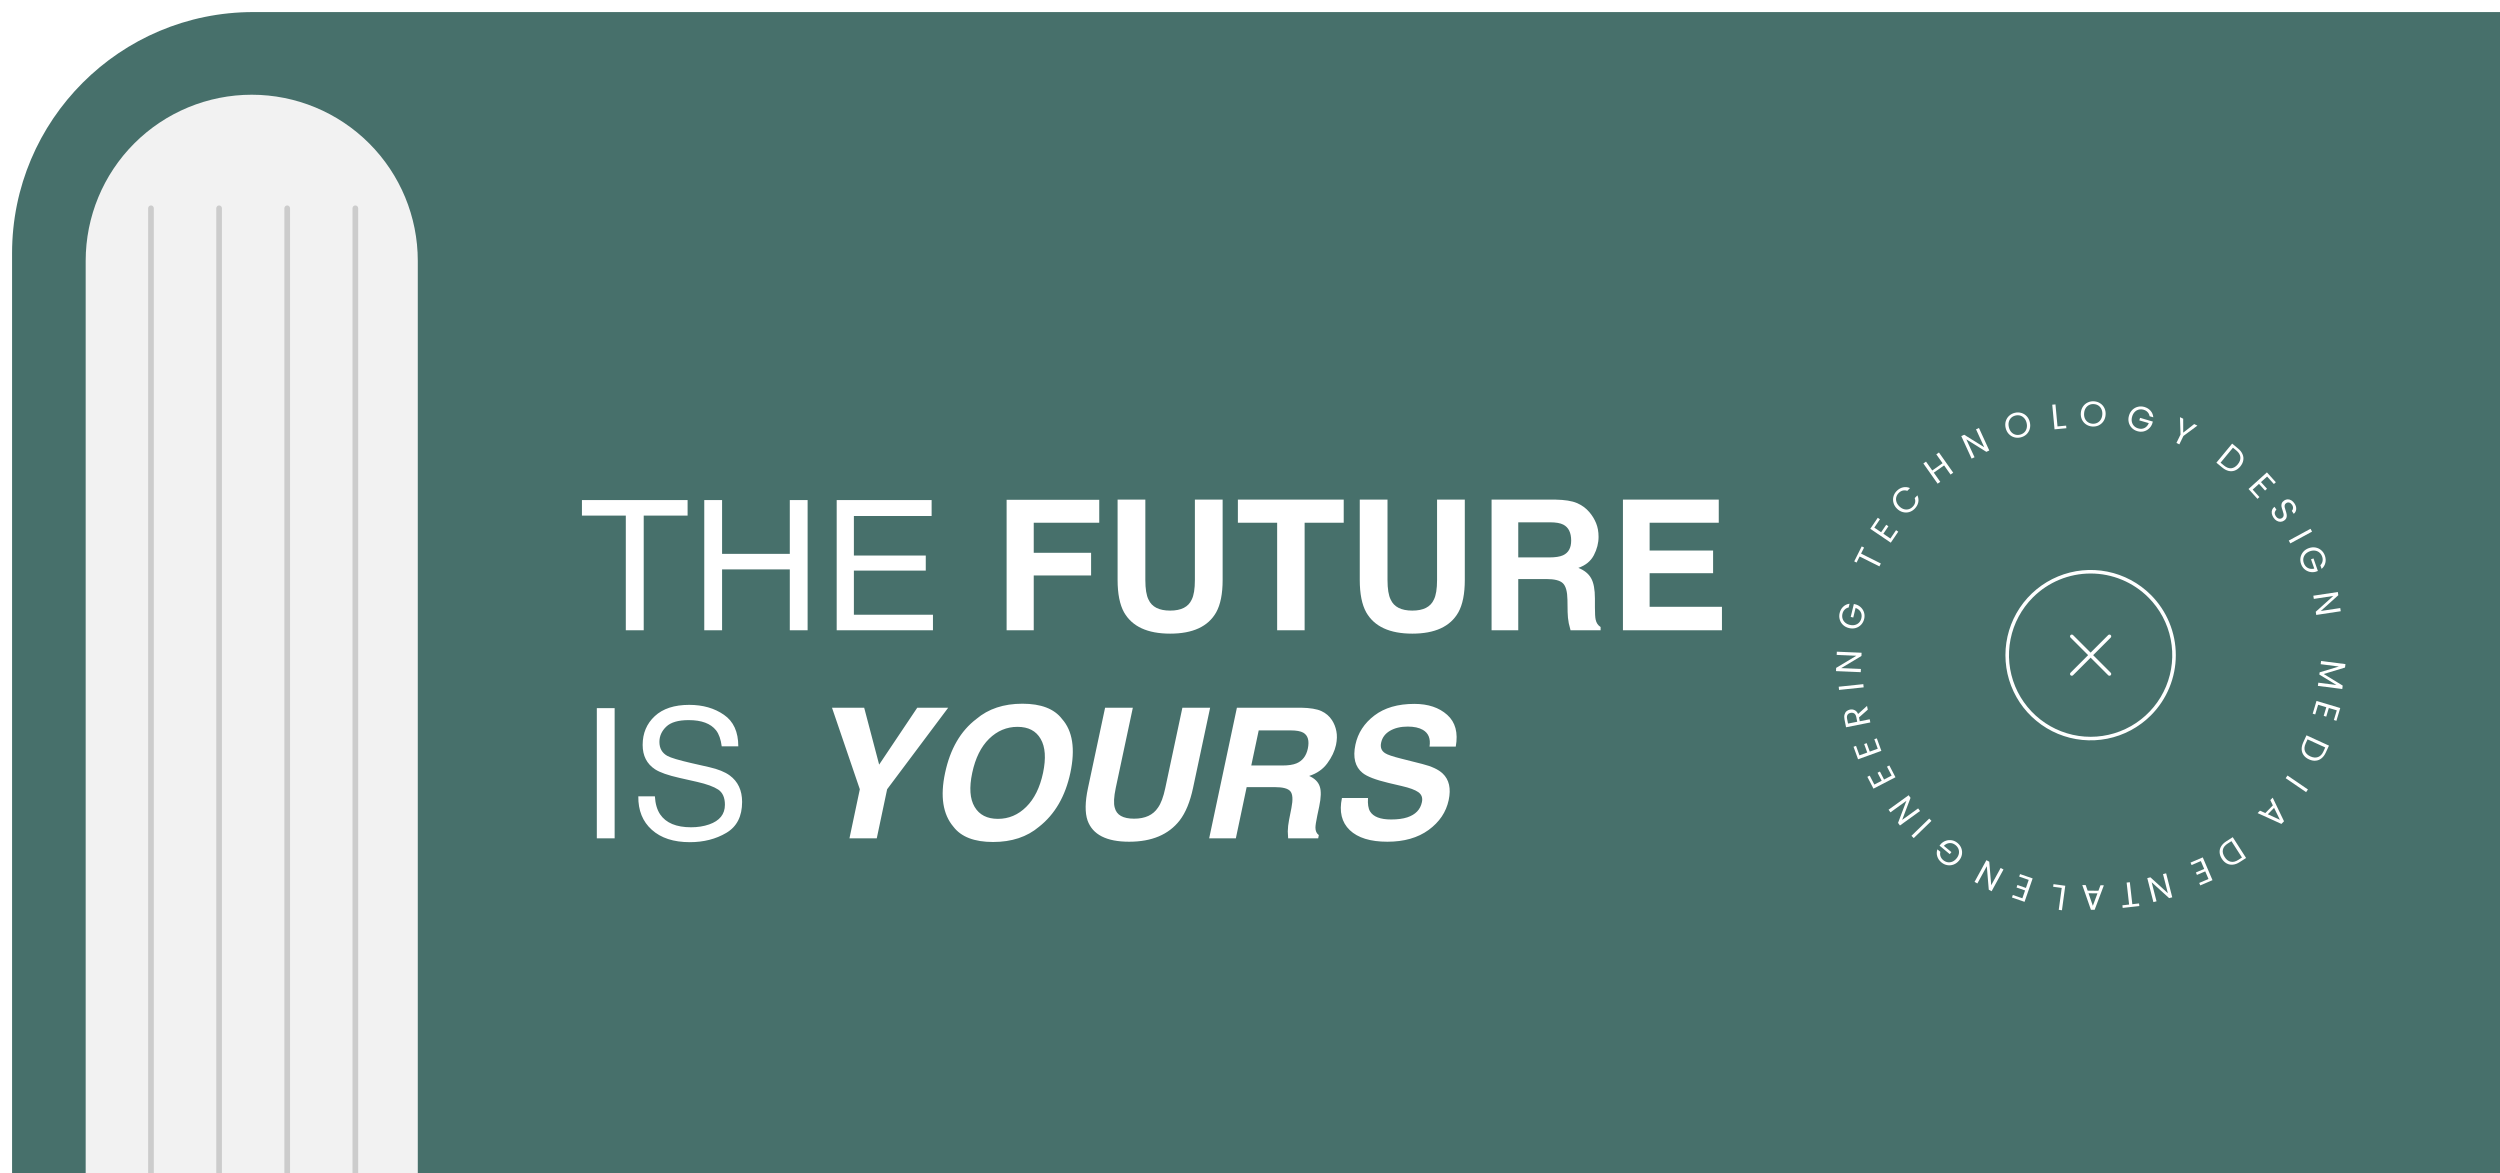<svg width="829" height="389" viewBox="0 0 829 389" fill="none" xmlns="http://www.w3.org/2000/svg">
<g filter="url(#filter0_d_45_218)">
<path d="M4 80C4 35.817 39.817 0 84 0H964V540H4V80Z" fill="#47706B"/>
</g>
<path d="M228.007 165.821V170.965H213.457V209H207.52V170.965H192.97V165.821H228.007ZM233.533 165.821H239.441V183.663H261.898V165.821H267.806V209H261.898V188.807H239.441V209H233.533V165.821ZM277.447 165.821H308.927V171.112H283.149V184.221H306.987V189.218H283.149V203.856H309.368V209H277.447V165.821ZM364.51 173.346H342.788V183.31H361.806V190.835H342.788V209H333.794V165.733H364.51V173.346ZM396.226 192.305V165.674H405.426V192.305C405.426 196.909 404.711 200.495 403.28 203.063C400.615 207.765 395.53 210.117 388.025 210.117C380.52 210.117 375.425 207.765 372.74 203.063C371.31 200.495 370.595 196.909 370.595 192.305V165.674H379.795V192.305C379.795 195.283 380.147 197.458 380.853 198.83C381.95 201.26 384.341 202.475 388.025 202.475C391.689 202.475 394.07 201.26 395.168 198.83C395.873 197.458 396.226 195.283 396.226 192.305ZM445.577 165.674V173.346H432.615V209H423.503V173.346H410.482V165.674H445.577ZM476.529 192.305V165.674H485.729V192.305C485.729 196.909 485.013 200.495 483.583 203.063C480.918 207.765 475.833 210.117 468.328 210.117C460.823 210.117 455.728 207.765 453.043 203.063C451.613 200.495 450.897 196.909 450.897 192.305V165.674H460.098V192.305C460.098 195.283 460.45 197.458 461.156 198.83C462.253 201.26 464.644 202.475 468.328 202.475C471.992 202.475 474.373 201.26 475.47 198.83C476.176 197.458 476.529 195.283 476.529 192.305ZM512.8 192.011H503.453V209H494.606V165.674H515.857C518.894 165.733 521.226 166.105 522.853 166.791C524.499 167.477 525.89 168.486 527.027 169.819C527.967 170.916 528.712 172.131 529.26 173.463C529.809 174.796 530.083 176.314 530.083 178.019C530.083 180.077 529.564 182.105 528.526 184.104C527.487 186.083 525.772 187.484 523.382 188.307C525.38 189.11 526.791 190.257 527.614 191.746C528.457 193.216 528.878 195.469 528.878 198.507V201.416C528.878 203.396 528.957 204.738 529.113 205.443C529.349 206.56 529.897 207.383 530.759 207.912V209H520.795C520.521 208.04 520.325 207.266 520.207 206.678C519.972 205.463 519.845 204.219 519.825 202.945L519.766 198.918C519.727 196.155 519.218 194.313 518.238 193.392C517.278 192.471 515.465 192.011 512.8 192.011ZM518.297 184.133C520.099 183.31 521.001 181.684 521.001 179.254C521.001 176.628 520.129 174.864 518.385 173.963C517.405 173.454 515.935 173.199 513.976 173.199H503.453V184.839H513.711C515.749 184.839 517.278 184.603 518.297 184.133ZM568.06 190.071H547.014V201.211H570.999V209H538.167V165.674H569.941V173.346H547.014V182.546H568.06V190.071ZM197.908 234.821H203.816V278H197.908V234.821ZM217.161 264.068C217.298 266.517 217.876 268.506 218.895 270.034C220.835 272.895 224.254 274.326 229.153 274.326C231.348 274.326 233.347 274.012 235.15 273.385C238.638 272.17 240.382 269.995 240.382 266.86C240.382 264.508 239.647 262.833 238.177 261.834C236.688 260.854 234.356 260.001 231.181 259.276L225.332 257.954C221.511 257.091 218.807 256.141 217.22 255.103C214.476 253.3 213.104 250.605 213.104 247.019C213.104 243.139 214.447 239.955 217.131 237.466C219.816 234.978 223.618 233.733 228.536 233.733C233.063 233.733 236.903 234.831 240.058 237.026C243.233 239.201 244.82 242.689 244.82 247.49H239.323C239.03 245.177 238.402 243.404 237.442 242.169C235.659 239.916 232.632 238.789 228.36 238.789C224.911 238.789 222.432 239.514 220.923 240.964C219.414 242.414 218.66 244.1 218.66 246.02C218.66 248.136 219.542 249.684 221.305 250.664C222.461 251.291 225.077 252.075 229.153 253.016L235.208 254.397C238.128 255.063 240.382 255.975 241.969 257.131C244.712 259.149 246.084 262.079 246.084 265.919C246.084 270.701 244.34 274.12 240.852 276.178C237.383 278.235 233.347 279.264 228.742 279.264C223.373 279.264 219.169 277.892 216.132 275.149C213.095 272.425 211.605 268.731 211.664 264.068H217.161ZM304.165 234.674H314.424L294.172 261.716L290.733 278H281.679L285.118 261.716L275.889 234.674H286.559L291.526 253.545L304.165 234.674ZM352.165 238.407C355.692 242.385 356.613 248.342 354.928 256.278C353.262 264.058 349.804 270.015 344.552 274.149C340.574 277.52 335.489 279.205 329.297 279.205C323.105 279.205 318.725 277.52 316.158 274.149C312.65 270.015 311.729 264.058 313.395 256.278C315.08 248.342 318.539 242.385 323.771 238.407C327.749 235.037 332.834 233.351 339.026 233.351C345.218 233.351 349.598 235.037 352.165 238.407ZM337.409 241.023C333.823 241.023 330.678 242.346 327.974 244.991C325.289 247.637 323.428 251.399 322.389 256.278C321.351 261.158 321.615 264.92 323.183 267.565C324.751 270.211 327.327 271.533 330.913 271.533C334.499 271.533 337.625 270.211 340.29 267.565C342.975 264.92 344.836 261.158 345.875 256.278C346.894 251.419 346.629 247.666 345.081 245.021C343.553 242.356 340.995 241.023 337.409 241.023ZM401.281 234.674L395.608 261.305C394.629 265.909 393.149 269.495 391.17 272.063C387.506 276.765 381.921 279.117 374.416 279.117C366.911 279.117 362.315 276.765 360.63 272.063C359.748 269.495 359.797 265.909 360.777 261.305L366.45 234.674H375.65L369.977 261.305C369.35 264.283 369.243 266.458 369.654 267.83C370.242 270.26 372.378 271.475 376.062 271.475C379.726 271.475 382.362 270.26 383.969 267.83C384.968 266.458 385.781 264.283 386.408 261.305L392.081 234.674H401.281ZM427.03 275.678C427.05 274.463 427.187 273.219 427.442 271.945L428.235 267.918C428.784 265.155 428.666 263.313 427.882 262.392C427.118 261.471 425.404 261.011 422.739 261.011H413.391L409.805 278H400.958L410.158 234.674H431.41C434.427 234.733 436.681 235.105 438.17 235.791C439.659 236.477 440.835 237.486 441.697 238.819C442.403 239.916 442.883 241.131 443.138 242.463C443.412 243.796 443.373 245.314 443.02 247.019C442.569 249.077 441.609 251.105 440.14 253.104C438.689 255.083 436.681 256.484 434.114 257.307C435.936 258.11 437.102 259.257 437.612 260.746C438.141 262.216 438.082 264.469 437.435 267.507L436.818 270.416C436.407 272.396 436.201 273.738 436.201 274.443C436.201 275.56 436.573 276.383 437.318 276.912L437.112 278H427.148C427.069 277.04 427.03 276.266 427.03 275.678ZM427.912 242.199H417.389L414.92 253.839H425.178C427.216 253.839 428.794 253.603 429.911 253.133C431.89 252.31 433.144 250.684 433.673 248.254C434.222 245.628 433.722 243.864 432.174 242.963C431.292 242.454 429.871 242.199 427.912 242.199ZM464.565 251.546L471.649 253.339C474.745 254.123 476.989 255.171 478.38 256.484C480.536 258.522 481.202 261.471 480.379 265.331C479.537 269.29 477.322 272.582 473.736 275.208C470.15 277.814 465.594 279.117 460.068 279.117C454.425 279.117 450.261 277.833 447.576 275.266C444.891 272.68 444.029 269.133 444.989 264.626H453.631C453.494 266.605 453.719 268.085 454.307 269.064C455.404 270.848 457.736 271.739 461.303 271.739C463.439 271.739 465.222 271.504 466.652 271.034C469.376 270.132 470.993 268.457 471.502 266.007C471.816 264.577 471.424 263.47 470.327 262.686C469.249 261.922 467.426 261.246 464.859 260.658L460.48 259.629C456.188 258.61 453.308 257.503 451.838 256.308C449.349 254.309 448.556 251.183 449.457 246.931C450.28 243.051 452.377 239.828 455.747 237.261C459.118 234.694 463.537 233.41 469.004 233.41C473.57 233.41 477.205 234.625 479.909 237.055C482.613 239.465 483.554 242.973 482.731 247.578H474.03C474.442 244.972 473.707 243.12 471.826 242.022C470.572 241.297 468.896 240.935 466.799 240.935C464.467 240.935 462.498 241.405 460.891 242.346C459.304 243.286 458.334 244.599 457.981 246.284C457.648 247.833 458.089 248.989 459.304 249.753C460.068 250.262 461.822 250.86 464.565 251.546Z" fill="white"/>
<path d="M776.695 228.474L768.615 227.441L768.751 226.378L774.776 227.148L769.094 223.692L769.19 222.945L775.572 221.02L769.535 220.248L769.671 219.185L777.751 220.218L777.605 221.363L770.543 223.498L776.84 227.341L776.695 228.474Z" fill="white"/>
<path d="M774.871 235.558L772.243 234.77L771.385 237.635L770.539 237.381L771.398 234.517L768.691 233.706L767.732 236.908L766.886 236.655L768.153 232.426L776.024 234.785L774.757 239.014L773.911 238.76L774.871 235.558Z" fill="white"/>
<path d="M771.221 249.573C770.848 250.386 770.373 251.018 769.794 251.47C769.22 251.931 768.579 252.19 767.872 252.245C767.161 252.308 766.424 252.164 765.66 251.814C764.897 251.464 764.307 251 763.891 250.42C763.479 249.851 763.26 249.198 763.235 248.462C763.214 247.735 763.39 246.966 763.763 246.153L764.828 243.831L772.286 247.251L771.221 249.573ZM764.566 246.521C764.124 247.484 764.04 248.334 764.315 249.073C764.596 249.815 765.197 250.397 766.117 250.819C767.044 251.244 767.886 251.32 768.642 251.045C769.395 250.777 769.991 250.165 770.429 249.21L771.048 247.861L765.184 245.172L764.566 246.521Z" fill="white"/>
<path d="M764.704 262.676L757.931 258.046L758.535 257.161L765.309 261.792L764.704 262.676Z" fill="white"/>
<path d="M751.174 269.618L753.677 267.06L752.833 265.313L753.624 264.505L757.38 272.33L756.516 273.214L748.618 269.621L749.409 268.813L751.174 269.618ZM752.011 270.008L756.01 271.846L754.085 267.888L752.011 270.008Z" fill="white"/>
<path d="M742.655 285.891C741.902 286.374 741.16 286.65 740.429 286.717C739.697 286.796 739.018 286.667 738.392 286.332C737.76 286.001 737.217 285.482 736.764 284.775C736.311 284.068 736.065 283.359 736.028 282.646C735.988 281.944 736.157 281.277 736.533 280.644C736.908 280.021 737.472 279.468 738.225 278.985L740.375 277.606L744.805 284.512L742.655 285.891ZM738.702 279.728C737.81 280.3 737.28 280.971 737.112 281.741C736.948 282.518 737.139 283.332 737.686 284.184C738.236 285.043 738.904 285.561 739.689 285.738C740.467 285.919 741.299 285.726 742.184 285.158L743.433 284.357L739.95 278.928L738.702 279.728Z" fill="white"/>
<path d="M732.333 291.47L731.255 288.948L728.505 290.123L728.158 289.311L730.908 288.136L729.798 285.538L726.723 286.852L726.376 286.04L730.436 284.305L733.665 291.861L729.605 293.596L729.258 292.784L732.333 291.47Z" fill="white"/>
<path d="M712.039 291.182L713.077 290.918L718.865 296.185L717.252 289.854L718.29 289.59L720.318 297.552L719.28 297.816L713.495 292.56L715.105 298.88L714.067 299.144L712.039 291.182Z" fill="white"/>
<path d="M703.883 301.064L703.786 300.199L706.008 299.949L705.19 292.661L706.255 292.542L707.073 299.83L709.307 299.579L709.404 300.445L703.883 301.064Z" fill="white"/>
<path d="M692.255 295.332L695.834 295.373L696.514 293.556L697.644 293.569L694.583 301.692L693.347 301.678L690.487 293.486L691.617 293.5L692.255 295.332ZM692.551 296.206L693.986 300.367L695.518 296.241L692.551 296.206Z" fill="white"/>
<path d="M683.667 294.433L680.821 294.047L680.938 293.184L684.846 293.714L683.743 301.844L682.682 301.7L683.667 294.433Z" fill="white"/>
<path d="M670.616 297.867L671.512 295.275L668.686 294.298L668.974 293.464L671.8 294.44L672.722 291.77L669.563 290.678L669.851 289.844L674.023 291.285L671.34 299.051L667.168 297.61L667.456 296.775L670.616 297.867Z" fill="white"/>
<path d="M658.698 285.231L659.638 285.745L660.284 293.544L663.418 287.812L664.358 288.326L660.416 295.535L659.476 295.021L658.825 287.232L655.696 292.954L654.756 292.44L658.698 285.231Z" fill="white"/>
<path d="M643.423 282.465C643.292 282.979 643.309 283.473 643.475 283.948C643.636 284.43 643.936 284.854 644.377 285.22C644.817 285.587 645.3 285.816 645.827 285.907C646.342 286 646.861 285.941 647.382 285.732C647.892 285.524 648.354 285.173 648.765 284.678C649.177 284.184 649.439 283.667 649.552 283.127C649.658 282.582 649.622 282.062 649.443 281.566C649.253 281.07 648.938 280.639 648.498 280.273C647.883 279.76 647.223 279.522 646.519 279.559C645.814 279.595 645.168 279.899 644.579 280.471L647.093 282.565L646.536 283.235L643.144 280.41L643.671 279.776C644.152 279.298 644.711 278.957 645.35 278.754C645.984 278.557 646.633 278.52 647.296 278.644C647.954 278.773 648.561 279.069 649.115 279.531C649.7 280.018 650.121 280.598 650.377 281.272C650.629 281.951 650.693 282.653 650.569 283.377C650.44 284.097 650.119 284.764 649.607 285.379C649.094 285.994 648.496 286.43 647.812 286.688C647.117 286.946 646.415 287.01 645.706 286.879C644.993 286.755 644.344 286.449 643.759 285.962C643.089 285.404 642.637 284.746 642.4 283.988C642.158 283.224 642.17 282.443 642.438 281.644L643.423 282.465Z" fill="white"/>
<path d="M633.842 277.151L639.727 271.434L640.473 272.203L634.588 277.919L633.842 277.151Z" fill="white"/>
<path d="M632.906 263.698L633.533 264.567L630.757 271.884L636.055 268.06L636.682 268.929L630.019 273.738L629.392 272.869L632.159 265.559L626.871 269.376L626.244 268.507L632.906 263.698Z" fill="white"/>
<path d="M621.534 260.16L623.969 258.897L622.593 256.243L623.377 255.837L624.753 258.491L627.261 257.191L625.723 254.223L626.507 253.817L628.538 257.736L621.243 261.517L619.212 257.598L619.996 257.192L621.534 260.16Z" fill="white"/>
<path d="M616.599 250.474L619.178 249.539L618.159 246.728L618.989 246.428L620.008 249.239L622.664 248.276L621.525 245.133L622.355 244.832L623.859 248.982L616.134 251.782L614.63 247.632L615.46 247.331L616.599 250.474Z" fill="white"/>
<path d="M619.356 235.326L616.446 237.896L616.698 239.166L619.989 238.512L620.198 239.563L612.15 241.162L611.634 238.564C611.513 237.956 611.516 237.423 611.641 236.966C611.764 236.502 611.983 236.13 612.296 235.852C612.608 235.574 612.992 235.39 613.446 235.3C614 235.19 614.521 235.254 615.009 235.493C615.495 235.725 615.87 236.146 616.136 236.758L619.106 234.067L619.356 235.326ZM615.856 239.334L615.548 237.786C615.435 237.217 615.212 236.817 614.878 236.587C614.537 236.359 614.131 236.292 613.662 236.385C613.184 236.48 612.843 236.696 612.638 237.032C612.431 237.362 612.385 237.815 612.5 238.392L612.807 239.939L615.856 239.334Z" fill="white"/>
<path d="M609.717 227.714L617.877 226.862L617.988 227.927L609.828 228.78L609.717 227.714Z" fill="white"/>
<path d="M617.301 216.448L617.255 217.518L610.545 221.545L617.072 221.822L617.027 222.893L608.818 222.544L608.863 221.474L615.561 217.446L609.046 217.169L609.091 216.099L617.301 216.448Z" fill="white"/>
<path d="M613.015 201.436C612.496 201.544 612.06 201.778 611.706 202.136C611.345 202.493 611.097 202.949 610.962 203.506C610.827 204.063 610.835 204.598 610.985 205.11C611.129 205.614 611.41 206.054 611.828 206.429C612.239 206.796 612.758 207.055 613.383 207.207C614.009 207.358 614.588 207.366 615.122 207.229C615.658 207.084 616.109 206.822 616.476 206.443C616.837 206.054 617.085 205.581 617.22 205.024C617.408 204.247 617.331 203.549 616.988 202.933C616.645 202.317 616.087 201.871 615.314 201.594L614.543 204.775L613.696 204.569L614.737 200.279L615.538 200.474C616.179 200.694 616.731 201.046 617.195 201.53C617.652 202.012 617.971 202.578 618.152 203.228C618.326 203.876 618.328 204.55 618.158 205.252C617.978 205.992 617.643 206.625 617.152 207.152C616.653 207.677 616.051 208.044 615.346 208.252C614.643 208.453 613.903 208.459 613.125 208.27C612.347 208.082 611.692 207.737 611.159 207.236C610.621 206.726 610.254 206.124 610.059 205.431C609.856 204.736 609.845 204.018 610.024 203.278C610.23 202.432 610.621 201.735 611.197 201.189C611.776 200.635 612.483 200.302 613.317 200.189L613.015 201.436Z" fill="white"/>
<path d="M617.347 181.186L618.127 181.576L617.127 183.576L623.687 186.854L623.208 187.813L616.648 184.534L615.643 186.546L614.864 186.156L617.347 181.186Z" fill="white"/>
<path d="M621.518 174.955L623.788 176.494L625.466 174.02L626.197 174.515L624.518 176.99L626.856 178.576L628.733 175.809L629.464 176.305L626.986 179.958L620.186 175.346L622.664 171.692L623.394 172.188L621.518 174.955Z" fill="white"/>
<path d="M629.061 168.696C628.489 168.137 628.102 167.505 627.9 166.803C627.693 166.095 627.677 165.393 627.852 164.697C628.033 163.996 628.39 163.373 628.922 162.829C629.548 162.19 630.248 161.783 631.023 161.608C631.798 161.433 632.576 161.513 633.357 161.849L632.459 162.766C631.947 162.583 631.444 162.552 630.952 162.674C630.465 162.79 630.012 163.062 629.595 163.488C629.195 163.897 628.931 164.358 628.803 164.87C628.675 165.382 628.698 165.903 628.87 166.434C629.037 166.96 629.356 167.453 629.827 167.914C630.292 168.369 630.792 168.678 631.327 168.838C631.856 168.993 632.375 169.002 632.884 168.863C633.393 168.724 633.848 168.45 634.248 168.041C634.665 167.614 634.93 167.159 635.041 166.675C635.152 166.18 635.11 165.678 634.916 165.17L635.814 164.253C636.16 165.02 636.255 165.793 636.097 166.572C635.933 167.345 635.539 168.051 634.913 168.691C634.381 169.235 633.769 169.608 633.077 169.81C632.386 170 631.686 170.002 630.98 169.816C630.273 169.629 629.633 169.256 629.061 168.696Z" fill="white"/>
<path d="M642.955 150.042L647.684 156.747L646.809 157.364L644.665 154.325L641.25 156.733L643.394 159.773L642.519 160.39L637.79 153.685L638.665 153.068L640.741 156.012L644.156 153.603L642.08 150.66L642.955 150.042Z" fill="white"/>
<path d="M659.644 149.386L658.67 149.833L652.031 145.69L654.754 151.628L653.78 152.075L650.355 144.606L651.329 144.16L657.964 148.292L655.245 142.364L656.219 141.917L659.644 149.386Z" fill="white"/>
<path d="M670.04 145.043C669.299 145.217 668.582 145.204 667.89 145.003C667.197 144.795 666.598 144.424 666.093 143.889C665.595 143.345 665.254 142.684 665.072 141.904C664.889 141.125 664.9 140.385 665.107 139.683C665.319 138.973 665.69 138.374 666.221 137.886C666.749 137.392 667.384 137.057 668.126 136.883C668.874 136.708 669.595 136.724 670.289 136.932C670.981 137.132 671.575 137.501 672.072 138.037C672.569 138.574 672.909 139.235 673.094 140.022C673.278 140.809 673.268 141.553 673.061 142.255C672.855 142.956 672.488 143.554 671.959 144.049C671.428 144.536 670.789 144.867 670.04 145.043ZM669.827 144.138C670.385 144.007 670.855 143.76 671.237 143.396C671.627 143.03 671.892 142.577 672.031 142.037C672.178 141.495 672.177 140.906 672.028 140.272C671.877 139.63 671.617 139.103 671.246 138.69C670.881 138.268 670.446 137.979 669.942 137.823C669.438 137.668 668.903 137.656 668.338 137.789C667.773 137.921 667.299 138.17 666.917 138.533C666.534 138.897 666.27 139.35 666.123 139.892C665.982 140.425 665.987 141.012 666.137 141.654C666.286 142.288 666.543 142.817 666.908 143.239C667.281 143.659 667.719 143.947 668.223 144.103C668.735 144.257 669.27 144.269 669.827 144.138Z" fill="white"/>
<path d="M682.27 141.4L685.13 141.135L685.21 142.002L681.284 142.367L680.525 134.197L681.592 134.098L682.27 141.4Z" fill="white"/>
<path d="M693.751 141.427C692.993 141.363 692.316 141.128 691.72 140.723C691.125 140.31 690.671 139.771 690.357 139.107C690.052 138.435 689.933 137.7 690.001 136.903C690.069 136.105 690.31 135.405 690.723 134.802C691.145 134.192 691.684 133.738 692.34 133.439C692.996 133.133 693.703 133.012 694.462 133.076C695.228 133.141 695.909 133.38 696.504 133.793C697.099 134.198 697.55 134.733 697.856 135.397C698.162 136.061 698.28 136.796 698.212 137.601C698.143 138.406 697.902 139.11 697.489 139.713C697.075 140.316 696.54 140.771 695.884 141.077C695.229 141.376 694.518 141.493 693.751 141.427ZM693.83 140.501C694.401 140.549 694.924 140.46 695.401 140.233C695.885 140.006 696.277 139.657 696.576 139.187C696.884 138.717 697.066 138.157 697.121 137.508C697.177 136.851 697.092 136.269 696.868 135.762C696.652 135.247 696.328 134.838 695.897 134.533C695.466 134.229 694.961 134.052 694.383 134.003C693.804 133.954 693.277 134.043 692.801 134.27C692.325 134.497 691.933 134.846 691.625 135.316C691.326 135.779 691.148 136.339 691.092 136.995C691.037 137.644 691.117 138.226 691.334 138.741C691.557 139.256 691.885 139.666 692.316 139.97C692.755 140.275 693.259 140.452 693.83 140.501Z" fill="white"/>
<path d="M712.802 138.021C712.717 137.497 712.504 137.051 712.162 136.682C711.823 136.305 711.378 136.036 710.828 135.876C710.278 135.716 709.743 135.699 709.224 135.825C708.714 135.947 708.263 136.207 707.868 136.607C707.483 137.002 707.201 137.508 707.021 138.126C706.841 138.744 706.807 139.322 706.919 139.862C707.039 140.404 707.281 140.866 707.643 141.25C708.015 141.628 708.476 141.897 709.026 142.058C709.795 142.282 710.494 142.236 711.126 141.922C711.757 141.607 712.228 141.07 712.539 140.31L709.397 139.395L709.641 138.559L713.879 139.794L713.649 140.585C713.4 141.215 713.023 141.751 712.518 142.193C712.016 142.626 711.436 142.919 710.778 143.071C710.123 143.215 709.449 143.186 708.756 142.984C708.025 142.771 707.408 142.408 706.904 141.893C706.402 141.371 706.063 140.753 705.887 140.039C705.718 139.328 705.746 138.588 705.97 137.82C706.194 137.051 706.568 136.412 707.092 135.903C707.627 135.388 708.244 135.049 708.946 134.886C709.65 134.715 710.367 134.736 711.098 134.949C711.934 135.193 712.612 135.615 713.132 136.216C713.659 136.819 713.96 137.541 714.034 138.38L712.802 138.021Z" fill="white"/>
<path d="M728.659 141.136L724.023 144.564L722.67 147.349L721.707 146.88L723.06 144.096L722.878 138.328L723.947 138.847L723.953 143.47L727.59 140.617L728.659 141.136Z" fill="white"/>
<path d="M742.149 148.731C742.838 149.301 743.326 149.923 743.613 150.599C743.911 151.273 743.996 151.959 743.867 152.656C743.744 153.359 743.415 154.034 742.88 154.681C742.345 155.329 741.744 155.779 741.077 156.031C740.421 156.283 739.733 156.326 739.015 156.16C738.308 155.993 737.61 155.624 736.921 155.054L734.952 153.426L740.18 147.103L742.149 148.731ZM737.483 154.374C738.3 155.049 739.1 155.349 739.885 155.275C740.674 155.194 741.391 154.764 742.036 153.984C742.687 153.198 742.976 152.404 742.906 151.602C742.842 150.806 742.404 150.072 741.594 149.402L740.451 148.457L736.34 153.429L737.483 154.374Z" fill="white"/>
<path d="M751.774 158.026L749.738 159.864L751.742 162.083L751.087 162.675L749.083 160.456L746.987 162.349L749.227 164.83L748.572 165.422L745.613 162.146L751.711 156.639L754.67 159.915L754.015 160.507L751.774 158.026Z" fill="white"/>
<path d="M753.913 171.677C753.612 171.226 753.42 170.769 753.337 170.306C753.265 169.844 753.302 169.419 753.447 169.029C753.599 168.635 753.859 168.311 754.227 168.056L754.861 169.005C754.563 169.251 754.379 169.563 754.31 169.939C754.251 170.318 754.37 170.729 754.666 171.173C754.95 171.597 755.276 171.861 755.646 171.963C756.027 172.067 756.384 172.008 756.717 171.786C756.978 171.611 757.142 171.398 757.21 171.145C757.277 170.893 757.281 170.631 757.222 170.359C757.163 170.087 757.061 169.735 756.915 169.304C756.731 168.776 756.607 168.335 756.542 167.982C756.48 167.636 756.508 167.283 756.626 166.921C756.754 166.562 757.03 166.241 757.454 165.957C757.826 165.709 758.219 165.584 758.633 165.581C759.046 165.579 759.445 165.695 759.828 165.93C760.216 166.171 760.557 166.514 760.854 166.958C761.281 167.597 761.469 168.226 761.42 168.844C761.375 169.469 761.105 169.984 760.611 170.389L759.958 169.41C760.197 169.203 760.334 168.914 760.368 168.541C760.409 168.165 760.297 167.777 760.031 167.379C759.783 167.007 759.482 166.769 759.13 166.665C758.784 166.556 758.438 166.617 758.092 166.848C757.844 167.014 757.687 167.218 757.622 167.459C757.561 167.707 757.556 167.961 757.606 168.22C757.667 168.481 757.77 168.832 757.914 169.274C758.09 169.807 758.208 170.252 758.267 170.609C758.333 170.962 758.304 171.321 758.18 171.687C758.062 172.048 757.788 172.373 757.358 172.66C757.025 172.882 756.653 173.004 756.241 173.023C755.83 173.043 755.417 172.941 755.004 172.717C754.59 172.493 754.226 172.146 753.913 171.677Z" fill="white"/>
<path d="M766.677 176.284L759.464 180.194L758.953 179.252L766.166 175.343L766.677 176.284Z" fill="white"/>
<path d="M769.427 187.432C769.803 187.059 770.043 186.627 770.145 186.134C770.254 185.638 770.214 185.12 770.025 184.579C769.836 184.038 769.539 183.594 769.134 183.245C768.74 182.9 768.265 182.684 767.71 182.595C767.165 182.512 766.589 182.576 765.982 182.788C765.374 183.001 764.884 183.309 764.51 183.715C764.139 184.127 763.902 184.592 763.801 185.11C763.709 185.632 763.758 186.164 763.947 186.705C764.211 187.46 764.655 188.004 765.278 188.335C765.901 188.665 766.611 188.737 767.41 188.549L766.33 185.46L767.152 185.172L768.61 189.339L767.832 189.611C767.174 189.775 766.519 189.779 765.866 189.625C765.221 189.468 764.646 189.167 764.14 188.72C763.642 188.27 763.274 187.705 763.036 187.023C762.785 186.305 762.722 185.591 762.848 184.882C762.982 184.17 763.288 183.535 763.766 182.977C764.247 182.427 764.865 182.019 765.62 181.755C766.376 181.491 767.113 181.424 767.833 181.555C768.562 181.691 769.197 181.997 769.737 182.473C770.285 182.946 770.685 183.542 770.936 184.261C771.224 185.083 771.274 185.88 771.087 186.652C770.902 187.432 770.49 188.096 769.85 188.643L769.427 187.432Z" fill="white"/>
<path d="M768.066 203.916L767.905 202.857L773.72 197.62L767.261 198.597L767.1 197.538L775.224 196.309L775.385 197.368L769.581 202.603L776.029 201.628L776.19 202.687L768.066 203.916Z" fill="white"/>
<g clip-path="url(#clip0_45_218)">
<path d="M713.226 237.226C709.275 241.177 704.241 243.867 698.761 244.957C693.281 246.047 687.601 245.488 682.439 243.35C677.277 241.211 672.865 237.591 669.761 232.945C666.657 228.299 665 222.837 665 217.25C665 211.663 666.657 206.201 669.761 201.555C672.865 196.909 677.277 193.289 682.439 191.15C687.601 189.012 693.281 188.453 698.761 189.543C704.241 190.633 709.275 193.323 713.226 197.274C718.524 202.572 721.5 209.758 721.5 217.25C721.5 224.742 718.524 231.928 713.226 237.226ZM674.106 198.107C670.32 201.893 667.742 206.717 666.697 211.968C665.653 217.22 666.189 222.663 668.238 227.61C670.287 232.557 673.757 236.786 678.209 239.76C682.661 242.735 687.895 244.323 693.25 244.323C698.604 244.323 703.839 242.735 708.291 239.76C712.743 236.786 716.213 232.557 718.262 227.61C720.311 222.663 720.847 217.22 719.803 211.968C718.758 206.717 716.18 201.893 712.393 198.107C707.316 193.029 700.43 190.177 693.25 190.177C686.07 190.177 679.184 193.029 674.106 198.107Z" fill="white"/>
<path d="M699.909 211.424L687.424 223.909C687.313 224.019 687.164 224.081 687.008 224.081C686.852 224.081 686.702 224.019 686.591 223.909C686.481 223.798 686.419 223.649 686.419 223.492C686.419 223.336 686.481 223.187 686.591 223.076L699.076 210.591C699.187 210.481 699.336 210.419 699.492 210.419C699.649 210.419 699.798 210.481 699.909 210.591C700.019 210.702 700.081 210.852 700.081 211.008C700.081 211.164 700.019 211.313 699.909 211.424Z" fill="white"/>
<path d="M699.909 223.909C699.798 224.019 699.649 224.081 699.492 224.081C699.336 224.081 699.187 224.019 699.076 223.909L686.591 211.424C686.481 211.313 686.419 211.164 686.419 211.008C686.419 210.852 686.481 210.702 686.591 210.591C686.702 210.481 686.852 210.419 687.008 210.419C687.164 210.419 687.313 210.481 687.424 210.591L699.909 223.076C700.019 223.187 700.081 223.336 700.081 223.492C700.081 223.649 700.019 223.798 699.909 223.909Z" fill="white"/>
</g>
<path d="M145.127 398.502H22.765L22.765 91.937C22.765 57.008 50.211 28.589 83.946 28.589C117.681 28.589 145.127 57.008 145.127 91.937L145.127 398.502Z" fill="#F2F2F2"/>
<path d="M23.706 406.032C22.458 406.031 21.261 405.535 20.379 404.652C19.496 403.77 19 402.573 19 401.325L19 86.476C19 69.376 25.793 52.976 37.884 40.885C49.976 28.793 66.376 22 83.476 22C100.576 22 116.976 28.793 129.067 40.885C141.159 52.976 147.952 69.376 147.952 86.476L147.952 401.325C147.952 402.573 147.456 403.77 146.573 404.653C145.691 405.536 144.494 406.032 143.245 406.032C141.997 406.032 140.8 405.536 139.918 404.653C139.035 403.77 138.539 402.573 138.539 401.325L138.539 86.476C138.539 71.872 132.738 57.867 122.411 47.54C112.085 37.214 98.079 31.413 83.476 31.413C68.872 31.413 54.867 37.214 44.54 47.54C34.214 57.867 28.412 71.872 28.412 86.476L28.412 401.325C28.412 402.573 27.916 403.77 27.034 404.652C26.151 405.535 24.954 406.031 23.706 406.032Z" fill="#47706B"/>
<path d="M116.889 398.503L116.889 69.063C116.889 68.814 116.988 68.574 117.165 68.398C117.341 68.221 117.581 68.122 117.83 68.122C118.08 68.122 118.32 68.221 118.496 68.398C118.673 68.574 118.772 68.814 118.772 69.063L118.772 398.503C118.772 398.753 118.673 398.992 118.496 399.169C118.32 399.345 118.08 399.445 117.83 399.445C117.581 399.445 117.341 399.345 117.165 399.169C116.988 398.992 116.889 398.753 116.889 398.503Z" fill="#CCCCCC"/>
<path d="M94.299 398.503L94.299 69.063C94.299 68.814 94.398 68.574 94.575 68.398C94.751 68.221 94.99 68.122 95.24 68.122C95.49 68.122 95.729 68.221 95.906 68.398C96.082 68.574 96.181 68.814 96.181 69.063L96.181 398.503C96.181 398.753 96.082 398.992 95.906 399.169C95.729 399.345 95.49 399.445 95.24 399.445C94.99 399.445 94.751 399.345 94.575 399.169C94.398 398.992 94.299 398.753 94.299 398.503Z" fill="#CCCCCC"/>
<path d="M71.709 398.503L71.709 69.063C71.709 68.814 71.808 68.574 71.984 68.398C72.161 68.221 72.4 68.122 72.65 68.122C72.899 68.122 73.139 68.221 73.315 68.398C73.492 68.574 73.591 68.814 73.591 69.063L73.591 398.503C73.591 398.753 73.492 398.992 73.315 399.169C73.139 399.345 72.899 399.445 72.65 399.445C72.4 399.445 72.161 399.345 71.984 399.169C71.808 398.992 71.709 398.753 71.709 398.503Z" fill="#CCCCCC"/>
<path d="M49.119 398.503L49.119 69.063C49.119 68.814 49.219 68.574 49.395 68.398C49.572 68.221 49.811 68.122 50.061 68.122C50.31 68.122 50.55 68.221 50.726 68.398C50.903 68.574 51.002 68.814 51.002 69.063L51.002 398.503C51.002 398.753 50.903 398.992 50.726 399.169C50.55 399.345 50.31 399.445 50.061 399.445C49.811 399.445 49.572 399.345 49.395 399.169C49.219 398.992 49.119 398.753 49.119 398.503Z" fill="#CCCCCC"/>
<defs>
<filter id="filter0_d_45_218" x="0" y="0" width="968" height="548" filterUnits="userSpaceOnUse" color-interpolation-filters="sRGB">
<feFlood flood-opacity="0" result="BackgroundImageFix"/>
<feColorMatrix in="SourceAlpha" type="matrix" values="0 0 0 0 0 0 0 0 0 0 0 0 0 0 0 0 0 0 127 0" result="hardAlpha"/>
<feOffset dy="4"/>
<feGaussianBlur stdDeviation="2"/>
<feComposite in2="hardAlpha" operator="out"/>
<feColorMatrix type="matrix" values="0 0 0 0 0 0 0 0 0 0 0 0 0 0 0 0 0 0 0.25 0"/>
<feBlend mode="normal" in2="BackgroundImageFix" result="effect1_dropShadow_45_218"/>
<feBlend mode="normal" in="SourceGraphic" in2="effect1_dropShadow_45_218" result="shape"/>
</filter>
<clipPath id="clip0_45_218">
<rect width="56.5" height="56.5" fill="white" transform="translate(653.298 217.25) rotate(-45)"/>
</clipPath>
</defs>
</svg>
